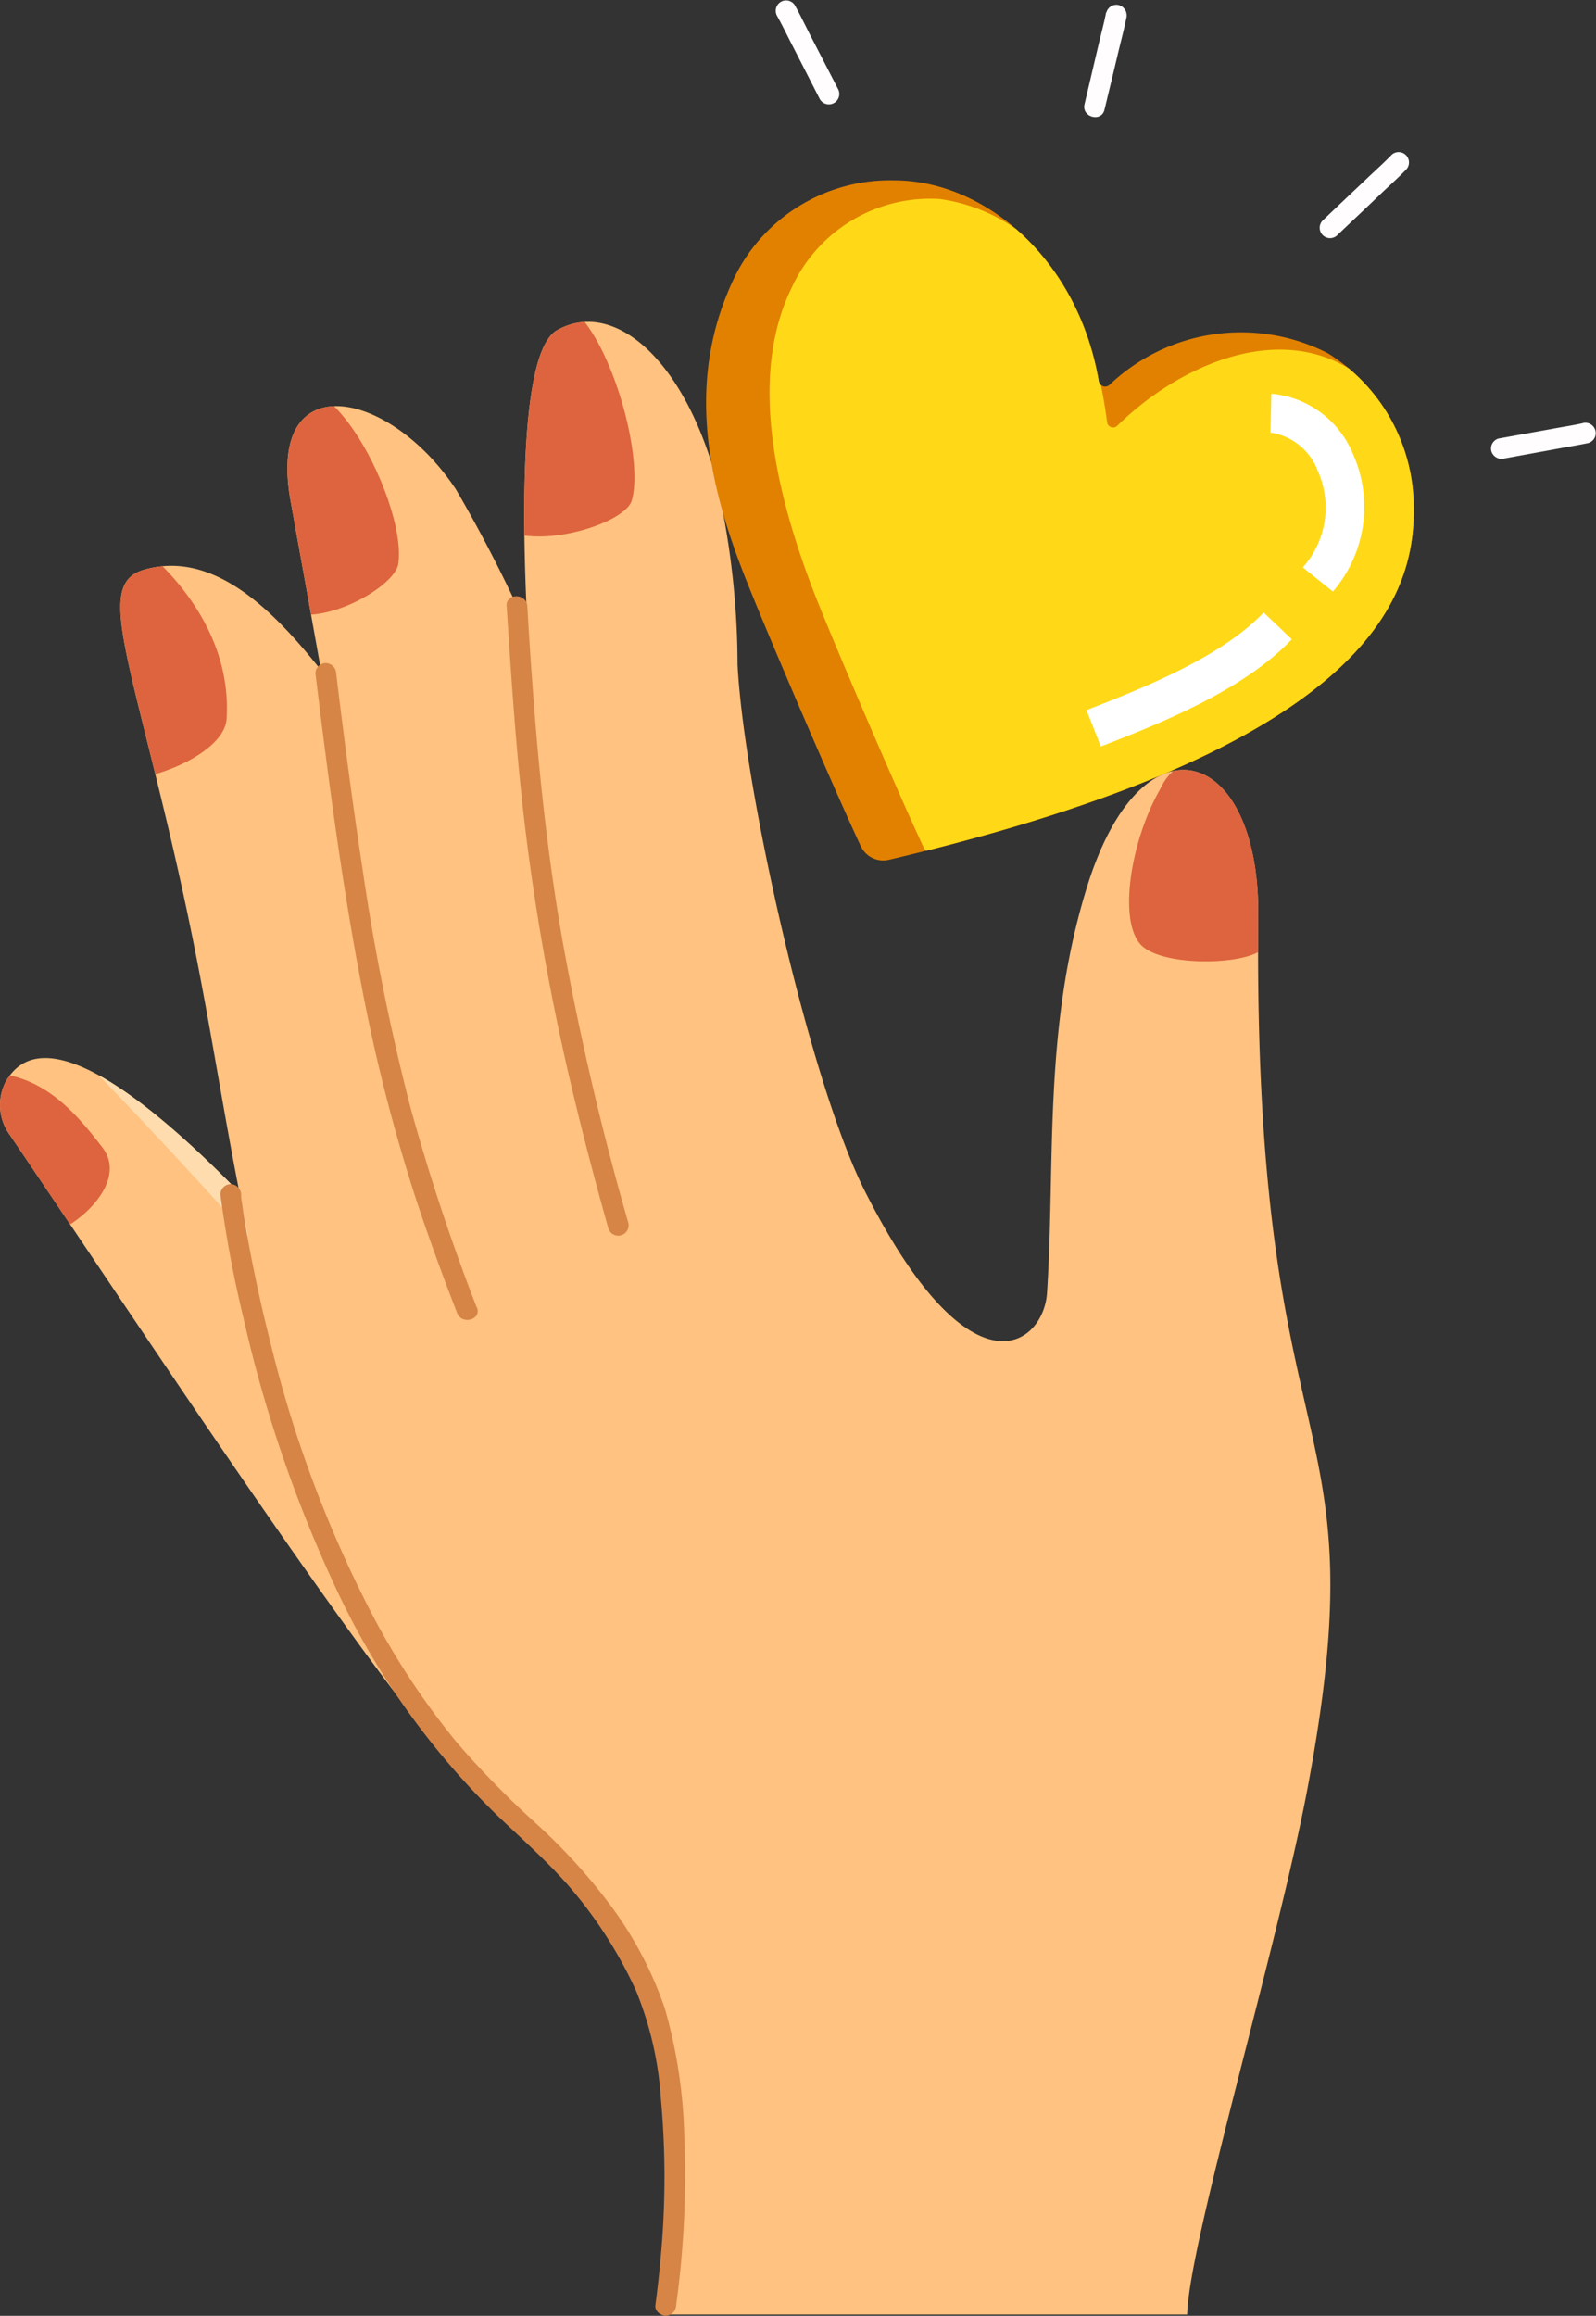 <svg id="Be_ethical" data-name="Be ethical" xmlns="http://www.w3.org/2000/svg" xmlns:xlink="http://www.w3.org/1999/xlink" width="46.192" height="66.992" viewBox="0 0 46.192 66.992">
  <rect x="0" y="0" width="46.192" height="66.992" fill="#333333" stroke="none"/>
  <defs>
    <clipPath id="clip-path">
      <path id="Path_34443" data-name="Path 34443" d="M88.757,202.507c-2.477-2.286-9.423-12.872-13.637-19.088a1.463,1.463,0,0,1-.12-1.507c2.033-3.678,11.165,8.188,12.057,9.388" transform="translate(-74.845 -181.208)" fill="#ffc280"/>
    </clipPath>
    <clipPath id="clip-path-2">
      <path id="Path_34449" data-name="Path 34449" d="M110.581,116.6c1.707-9.747-2.152-11.757-6.794-17.275-2.808-3.343-4.1-8.637-5.012-12.817-1.092-5.021-1.294-7.571-2.467-12.575-1.315-5.611-2.1-7.409-.8-7.8,1.99-.589,3.718,1.106,5.141,2.9l-.883-4.906c-.7-3.911,2.841-3.263,4.789-.322a41.512,41.512,0,0,1,2.071,4.043c-.106-2.1-.348-7.961.848-8.646,1.554-.887,3.53.659,4.53,4.007a23.654,23.654,0,0,1,.7,5.655c.174,3.526,2.091,12.1,3.692,15.252,3.071,6.064,5.165,4.437,5.265,2.934.246-3.737-.122-7.648,1.165-11.77,1.6-5.132,4.993-4.023,4.948.855-.152,16.444,3.554,13.937,1.427,25.243-.857,4.556-3.432,13.137-3.484,15.222" transform="translate(-94.841 -58.955)" fill="#ffc280"/>
    </clipPath>
    <clipPath id="clip-path-3">
      <path id="Path_34455" data-name="Path 34455" d="M197.446,55.141a.716.716,0,0,1-.814-.394c-.761-1.618-2.885-6.562-3.434-8-1.07-2.782-1.592-5.653-.2-8.5a5.013,5.013,0,0,1,4.6-2.761c2.613,0,5.317,2.265,5.923,5.81a.186.186,0,0,0,.308.108,5.526,5.526,0,0,1,6.317-.918,5.252,5.252,0,0,1,2.491,4.463C212.673,47.6,211.249,51.9,197.446,55.141Z" transform="translate(-192.157 -35.49)" fill="#e28100"/>
    </clipPath>
  </defs>
  <path id="Path_34440" data-name="Path 34440" d="M88.757,202.507c-2.477-2.286-9.423-12.872-13.637-19.088a1.463,1.463,0,0,1-.12-1.507c2.033-3.678,11.165,8.188,12.057,9.388" transform="translate(-74.845 -150.601)" fill="#ffc280"/>
  <g id="Group_21591" data-name="Group 21591" transform="translate(0 30.607)" clip-path="url(#clip-path)">
    <path id="Path_34441" data-name="Path 34441" d="M51.728,138.572a7.918,7.918,0,0,1,1.382.859c.333.242-.1-.089.136.106.152.122.3.244.451.368.328.275.648.556.965.841,1.488,1.343,2.9,2.777,4.275,4.23q4.265,4.5,8.171,9.326.39.486.773.977c-.077-.1,0,0,.162.214l.272.362a8.361,8.361,0,0,1,.744,1.118c.986,1.935,3.9.23,2.913-1.7a17.617,17.617,0,0,0-2.009-2.763c-1.158-1.469-2.364-2.9-3.585-4.317a113.877,113.877,0,0,0-8.948-9.482,16.439,16.439,0,0,0-4-3.05,1.738,1.738,0,0,0-2.308.6A1.7,1.7,0,0,0,51.728,138.572Z" transform="translate(-55.077 -143.43)" fill="#ffdcae"/>
    <path id="Path_34442" data-name="Path 34442" d="M59.075,183.33c1.8-.174,2.845,1.028,3.7,2.146.969,1.272-1.719,3.15-2.591,2.516C52.9,182.167,59.075,183.33,59.075,183.33Z" transform="translate(-59.806 -182.882)" fill="#dd643e"/>
  </g>
  <path id="Path_34444" data-name="Path 34444" d="M110.581,116.6c1.707-9.747-2.152-11.757-6.794-17.275-2.808-3.343-4.1-8.637-5.012-12.817-1.092-5.021-1.294-7.571-2.467-12.575-1.315-5.611-2.1-7.409-.8-7.8,1.99-.589,3.718,1.106,5.141,2.9l-.883-4.906c-.7-3.911,2.841-3.263,4.789-.322a41.512,41.512,0,0,1,2.071,4.043c-.106-2.1-.348-7.961.848-8.646,1.554-.887,3.53.659,4.53,4.007a23.654,23.654,0,0,1,.7,5.655c.174,3.526,2.091,12.1,3.692,15.252,3.071,6.064,5.165,4.437,5.265,2.934.246-3.737-.122-7.648,1.165-11.77,1.6-5.132,4.993-4.023,4.948.855-.152,16.444,3.554,13.937,1.427,25.243-.857,4.556-3.432,13.137-3.484,15.222" transform="translate(-91.358 -49.646)" fill="#ffc280"/>
  <g id="Group_21592" data-name="Group 21592" transform="translate(3.484 9.309)" clip-path="url(#clip-path-2)">
    <path id="Path_34445" data-name="Path 34445" d="M150.446,61.511c.578,1.354,3.949.437,4.181-.348.505-1.742-1.552-7.735-3.192-5.162C151.432,56,147.42,54.433,150.446,61.511Z" transform="translate(-139.826 -55.993)" fill="#dd643e"/>
    <path id="Path_34446" data-name="Path 34446" d="M113.416,75.863c.578,1.352,3.484-.115,3.618-.915.291-1.848-2.556-7.3-3.96-4.158C113.075,70.79,110.39,68.78,113.416,75.863Z" transform="translate(-108.992 -67.939)" fill="#dd643e"/>
    <path id="Path_34447" data-name="Path 34447" d="M81.851,101.659c.578,1.352,4.435.132,4.519-1.19.2-3.16-2.678-5.132-2.678-5.132S78.825,94.576,81.851,101.659Z" transform="translate(-83.296 -88.979)" fill="#dd643e"/>
    <path id="Path_34448" data-name="Path 34448" d="M263.319,131.972c-.814,1.406-1.22,3.7-.587,4.462.594.723,3.354.624,3.617.068.425-.4.075-1.66-.092-2.482-.131-.645-.244-2.493-.8-2.84A1.579,1.579,0,0,0,263.319,131.972Z" transform="translate(-233.227 -118.447)" fill="#dd643e"/>
  </g>
  <path id="Path_34450" data-name="Path 34450" d="M159,104.811c.131,2.061.268,4.124.507,6.177a67.5,67.5,0,0,0,1.19,6.946c.369,1.636.791,3.259,1.246,4.878a.3.3,0,0,0,.578-.16,82.131,82.131,0,0,1-1.883-8.038c-.371-2.1-.625-4.221-.8-6.348q-.141-1.725-.24-3.451c-.024-.383-.624-.385-.6,0Z" transform="translate(-144.336 -87.278)" fill="#d68547"/>
  <path id="Path_34451" data-name="Path 34451" d="M131.937,134.274a59.86,59.86,0,0,1-1.927-5.815,64.815,64.815,0,0,1-1.394-6.968c-.282-1.848-.523-3.7-.749-5.561a.308.308,0,0,0-.3-.3.3.3,0,0,0-.3.3c.368,3.016.758,6.035,1.331,9.019a50.237,50.237,0,0,0,1.568,6.153c.368,1.12.774,2.226,1.2,3.327.136.357.714.2.577-.159Z" transform="translate(-118.137 -96.448)" fill="#d68547"/>
  <path id="Path_34452" data-name="Path 34452" d="M124.658,234.606a27.55,27.55,0,0,0,.235-4.932,14.57,14.57,0,0,0-.564-3.658,10.868,10.868,0,0,0-1.662-3.1,16.563,16.563,0,0,0-2.063-2.246,26.5,26.5,0,0,1-2.294-2.345,21.9,21.9,0,0,1-2.495-3.789,34.87,34.87,0,0,1-2.894-7.756q-.362-1.422-.631-2.864c-.058-.315-.113-.632-.162-.949l-.044-.3-.016-.11c-.014-.1,0,.033,0-.016v-.066a.31.31,0,0,0-.3-.3.3.3,0,0,0-.3.3,34.139,34.139,0,0,0,.662,3.55,38.428,38.428,0,0,0,2.547,7.549,22.384,22.384,0,0,0,4.749,6.81c.716.688,1.465,1.341,2.122,2.091a12.682,12.682,0,0,1,1.941,3.014,9.907,9.907,0,0,1,.728,3.15,24.807,24.807,0,0,1-.014,4.662c-.038.437-.089.871-.146,1.308-.021.162.153.3.3.3a.307.307,0,0,0,.3-.3Z" transform="translate(-105.089 -167.92)" fill="#d68547"/>
  <path id="Path_34453" data-name="Path 34453" d="M197.446,55.141a.716.716,0,0,1-.814-.394c-.761-1.618-2.885-6.562-3.434-8-1.07-2.782-1.592-5.653-.2-8.5a5.013,5.013,0,0,1,4.6-2.761c2.613,0,5.317,2.265,5.923,5.81a.186.186,0,0,0,.308.108,5.526,5.526,0,0,1,6.317-.918,5.252,5.252,0,0,1,2.491,4.463C212.673,47.6,211.249,51.9,197.446,55.141Z" transform="translate(-171.719 -30.269)" fill="#e28100"/>
  <g id="Group_21593" data-name="Group 21593" transform="translate(20.437 5.221)" clip-path="url(#clip-path-3)">
    <path id="Path_34454" data-name="Path 34454" d="M207.912,57.617a.669.669,0,0,1-.756-.368c-.709-1.507-2.688-6.11-3.2-7.446-.99-2.591-1.916-6.082-.617-8.733a4.408,4.408,0,0,1,4.289-2.57,5.048,5.048,0,0,1,4.035,3.24,14.076,14.076,0,0,1,.807,3.226.174.174,0,0,0,.286.1c1.8-1.763,4.651-3.014,6.826-1.591a5.936,5.936,0,0,1,2.484,4.653C222.091,50.6,220.767,54.6,207.912,57.617Z" transform="translate(-200.864 -37.964)" fill="#ffd917"/>
  </g>
  <path id="Path_34456" data-name="Path 34456" d="M255.761,111.1l-.411-1.045.094-.037c1.51-.592,3.793-1.486,5.033-2.787l.815.774c-1.411,1.488-3.833,2.439-5.437,3.066Z" transform="translate(-223.904 -89.511)" fill="#fff"/>
  <path id="Path_34457" data-name="Path 34457" d="M287.7,76.631l-.871-.7a2.591,2.591,0,0,0,.43-2.8,1.733,1.733,0,0,0-1.366-1.1l.026-1.124a2.829,2.829,0,0,1,2.361,1.742A3.754,3.754,0,0,1,287.7,76.631Z" transform="translate(-249.123 -59.518)" fill="#fff"/>
  <path id="Path_34458" data-name="Path 34458" d="M203.714,5.965c.16.284.3.58.451.871l.794,1.55a.3.3,0,1,0,.523-.3l-.8-1.549c-.148-.289-.289-.585-.449-.871A.3.3,0,0,0,203.714,5.965Z" transform="translate(-181.231 -5.518)" fill="#fffdfd"/>
  <path id="Path_34459" data-name="Path 34459" d="M255.583,6.542c-.063.321-.15.638-.225.955l-.4,1.7c-.091.375.488.535.577.16q.206-.848.408-1.7c.077-.319.162-.636.225-.955a.308.308,0,0,0-.209-.369.3.3,0,0,0-.368.209Z" transform="translate(-223.569 -6.183)" fill="#fffdfd"/>
  <path id="Path_34460" data-name="Path 34460" d="M296.212,30.818c-.228.237-.476.456-.714.683-.422.4-.847.8-1.27,1.206a.3.3,0,1,0,.423.423c.423-.4.848-.8,1.27-1.206.239-.226.486-.446.714-.683a.3.3,0,0,0-.423-.423Z" transform="translate(-255.928 -26.346)" fill="#fffdfd"/>
  <path id="Path_34461" data-name="Path 34461" d="M325.209,75.721c-.282.063-.57.106-.855.159l-1.584.286a.3.3,0,0,0-.209.369.308.308,0,0,0,.369.209l1.584-.289c.284-.052.572-.1.855-.159a.3.3,0,0,0-.16-.578Z" transform="translate(-279.397 -63.48)" fill="#fffdfd"/>
</svg>
